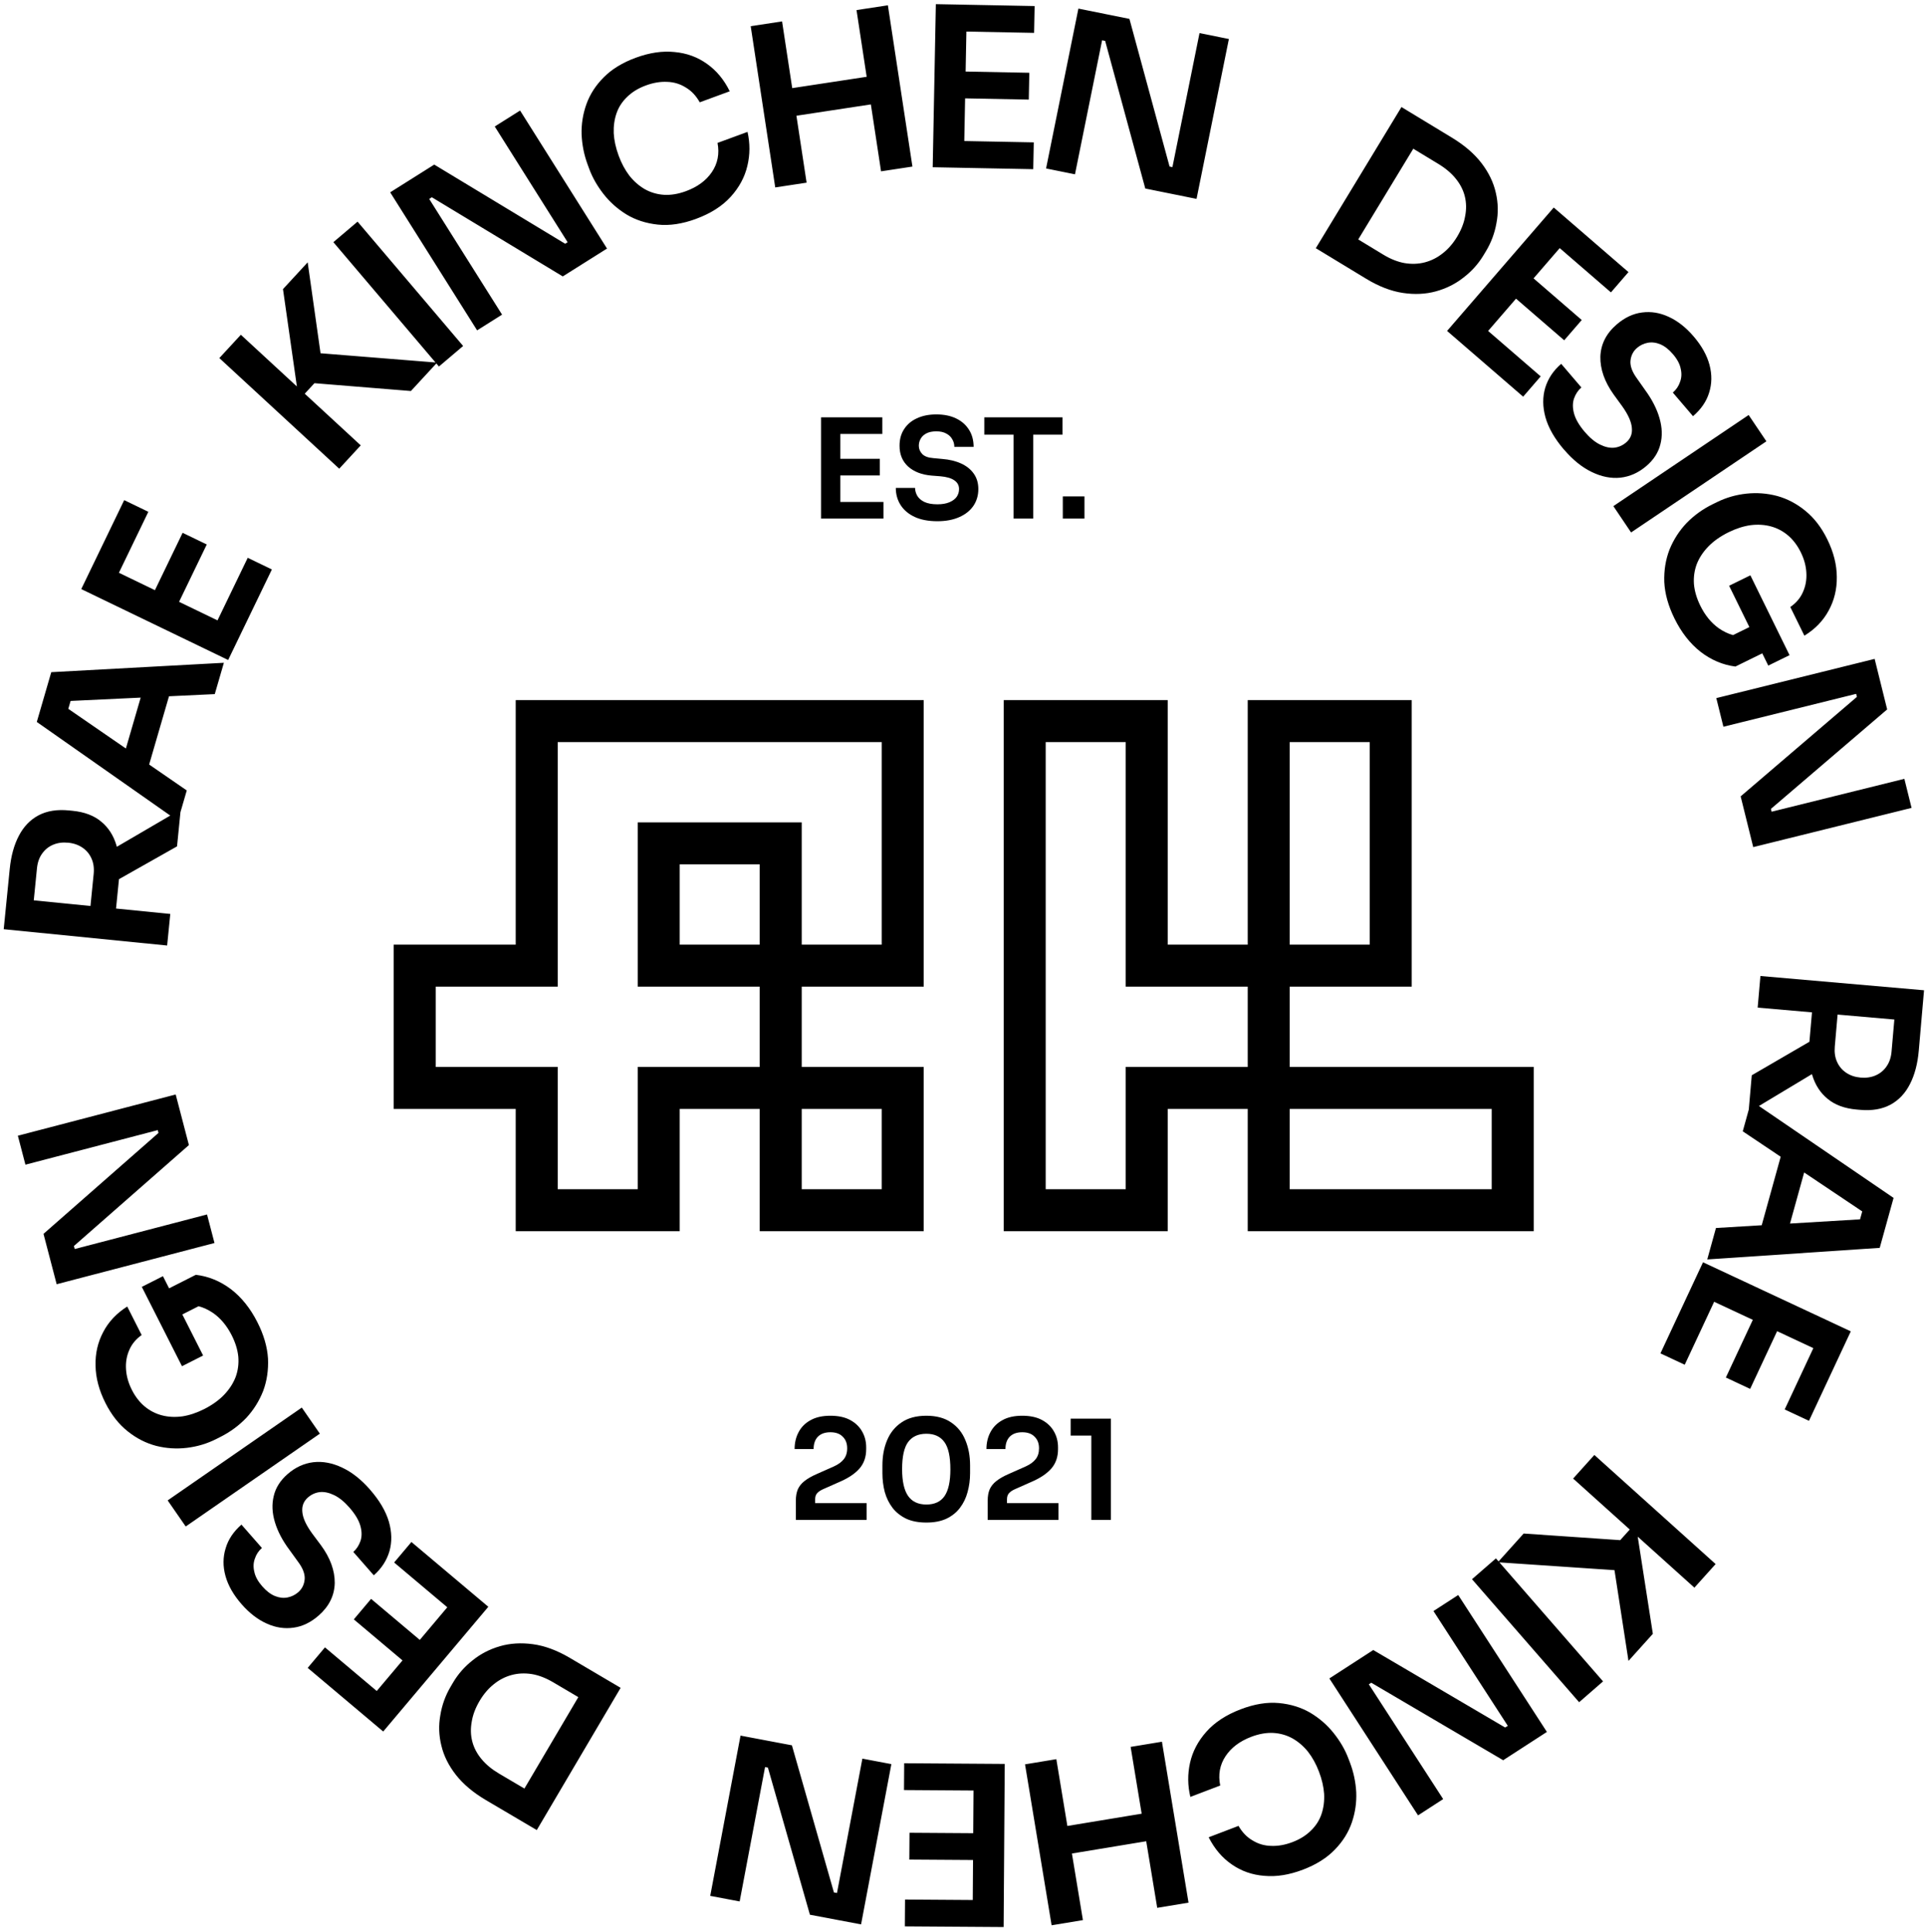<svg width="321" height="322" viewBox="0 0 321 322" fill="none" xmlns="http://www.w3.org/2000/svg">
<path fill-rule="evenodd" clip-rule="evenodd" d="M155.451 27.875L155.976 0.693L160.408 0.778L161.152 0.793L172.436 1.011L172.349 5.479L161.066 5.261L160.937 11.926L171.551 12.131L171.464 16.599L160.851 16.395L160.713 23.507L172.294 23.73L172.207 28.199L160.627 27.975L159.882 27.96L155.451 27.875ZM145.145 17.403L146.842 28.559L152.071 27.764L147.981 0.885L142.753 1.681L144.445 12.8L132.037 14.688L130.345 3.569L125.117 4.364L129.206 31.242L134.434 30.447L132.737 19.291L145.145 17.403ZM116.025 36.477C113.718 37.325 111.587 37.645 109.633 37.437C107.679 37.23 105.937 36.666 104.409 35.746C102.904 34.818 101.624 33.675 100.569 32.317C99.515 30.958 98.726 29.569 98.204 28.147L97.921 27.378C97.339 25.793 97.01 24.142 96.934 22.424C96.881 20.697 97.148 19.012 97.734 17.368C98.321 15.724 99.281 14.234 100.615 12.897C101.964 11.529 103.745 10.438 105.959 9.624C108.266 8.776 110.424 8.459 112.434 8.673C114.458 8.855 116.261 9.515 117.843 10.653C119.417 11.768 120.677 13.288 121.623 15.216L116.624 17.053C116.01 15.956 115.23 15.131 114.286 14.579C113.358 13.994 112.331 13.684 111.207 13.647C110.074 13.588 108.89 13.785 107.655 14.239C106.396 14.701 105.359 15.333 104.542 16.136C103.718 16.915 103.125 17.821 102.764 18.853C102.402 19.885 102.244 21.002 102.288 22.202C102.356 23.394 102.629 24.642 103.109 25.947C103.572 27.206 104.163 28.311 104.883 29.263C105.627 30.207 106.486 30.962 107.462 31.53C108.429 32.074 109.483 32.387 110.625 32.47C111.79 32.545 113.025 32.342 114.33 31.863C116.241 31.16 117.677 30.103 118.64 28.692C119.617 27.248 119.933 25.624 119.587 23.82L124.586 21.983C125.021 23.886 125.012 25.78 124.558 27.663C124.113 29.546 123.183 31.263 121.77 32.814C120.356 34.365 118.437 35.586 116.013 36.477H116.025ZM65.031 32.059L79.519 55.065L83.679 52.445L71.533 33.158L71.974 32.88L93.795 46.074L101.169 41.43L86.681 18.425L82.458 21.084L94.604 40.371L94.195 40.629L72.374 27.435L65.031 32.059ZM73.157 61.092L72.723 60.581L68.484 65.175L52.407 63.871L50.791 65.623L60.124 74.235L56.538 78.122L36.556 59.685L40.143 55.799L49.48 64.414L47.164 48.189L51.28 43.728L53.423 58.882L72.585 60.418L55.562 40.366L59.594 36.944L77.189 57.67L73.157 61.092ZM38.026 110.009L13.543 98.188L15.47 94.197L15.47 94.197L20.7 83.364L24.725 85.307L19.818 95.469L25.822 98.368L30.437 88.809L34.461 90.752L29.846 100.311L36.252 103.404L41.288 92.973L45.313 94.916L39.953 106.017L38.026 110.009ZM28.379 135.939L6.132 120.336L8.544 112.039L37.313 110.474L35.795 115.695L28.165 116.056L24.858 127.433L31.128 131.752L30.075 135.372L29.506 141.073L19.828 146.541L19.821 146.611L19.817 146.656L19.34 151.437L28.382 152.339L27.857 157.601L0.619 154.884L0.989 151.178L1.144 149.622L1.621 144.841C1.838 142.667 2.346 140.821 3.146 139.304C3.949 137.762 5.048 136.624 6.443 135.89C7.839 135.156 9.525 134.888 11.502 135.085L12.095 135.144C14.096 135.344 15.694 135.952 16.891 136.97C18.089 137.963 18.931 139.282 19.415 140.927C19.436 140.998 19.456 141.069 19.476 141.141L28.379 135.939ZM5.628 150.069L15.078 151.012L15.611 145.675C15.706 144.712 15.591 143.864 15.265 143.133C14.941 142.377 14.441 141.766 13.764 141.299C13.087 140.832 12.291 140.553 11.377 140.462C10.438 140.368 9.591 140.484 8.835 140.807C8.079 141.131 7.468 141.632 7.001 142.309C6.537 142.961 6.256 143.769 6.16 144.732L5.628 150.069ZM20.98 124.762L23.446 116.28L11.766 116.834L11.383 118.15L20.98 124.762ZM179.734 1.432L174.345 28.08L179.163 29.055L183.682 6.714L184.193 6.818L190.881 31.424L199.423 33.152L204.813 6.504L199.921 5.515L195.403 27.855L194.928 27.759L188.24 3.152L179.734 1.432ZM219.301 41.371L223.186 43.728L223.822 44.114L227.706 46.471C229.807 47.746 231.843 48.531 233.813 48.826C235.783 49.121 237.623 49.032 239.333 48.56C241.043 48.087 242.564 47.326 243.898 46.277C245.253 45.24 246.356 44.021 247.206 42.62L247.631 41.92C248.519 40.455 249.11 38.883 249.404 37.202C249.733 35.513 249.699 33.823 249.303 32.13C248.919 30.416 248.129 28.775 246.932 27.207C245.735 25.638 244.085 24.216 241.984 22.941L238.099 20.584L237.462 20.198L233.578 17.841L219.301 41.371ZM230.544 42.442L226.373 39.911L235.549 24.787L239.72 27.318C240.93 28.052 241.899 28.872 242.627 29.779C243.376 30.698 243.88 31.686 244.139 32.743C244.398 33.801 244.414 34.899 244.187 36.039C243.994 37.171 243.543 38.321 242.835 39.488C242.152 40.613 241.347 41.533 240.419 42.248C239.526 42.955 238.544 43.448 237.474 43.728C236.404 44.008 235.275 44.05 234.088 43.852C232.935 43.646 231.754 43.176 230.544 42.442ZM258.958 34.589L241.18 55.159L244.533 58.057L245.097 58.544L253.86 66.118L256.782 62.736L248.019 55.163L252.67 49.781L260.701 56.721L263.623 53.34L255.593 46.399L259.952 41.355L268.49 48.735L271.412 45.353L262.874 37.974L262.311 37.487L258.958 34.589ZM260.665 74.947C259.1 73.116 258.07 71.318 257.575 69.553C257.095 67.808 257.083 66.169 257.538 64.637C258.012 63.09 258.9 61.759 260.202 60.646L263.565 64.582C263.018 65.05 262.609 65.66 262.339 66.414C262.087 67.152 262.087 67.988 262.339 68.923C262.598 69.876 263.196 70.901 264.131 71.996C264.97 72.977 265.813 73.677 266.661 74.096C267.508 74.515 268.296 74.691 269.023 74.625C269.769 74.543 270.435 74.252 271.02 73.752C271.756 73.123 272.075 72.311 271.977 71.317C271.898 70.307 271.359 69.103 270.359 67.703L268.952 65.77C267.428 63.643 266.687 61.533 266.728 59.441C266.805 57.351 267.721 55.556 269.476 54.056C270.797 52.927 272.195 52.271 273.672 52.087C275.167 51.888 276.645 52.127 278.106 52.806C279.602 53.486 280.996 54.582 282.286 56.092C283.624 57.659 284.504 59.242 284.924 60.843C285.344 62.443 285.32 63.982 284.851 65.46C284.402 66.922 283.507 68.225 282.167 69.37L278.804 65.434C279.37 64.95 279.768 64.365 279.999 63.679C280.264 62.995 280.304 62.259 280.12 61.469C279.969 60.683 279.54 59.874 278.831 59.044C278.153 58.251 277.457 57.703 276.741 57.4C276.025 57.098 275.327 57.008 274.649 57.13C273.97 57.253 273.366 57.54 272.838 57.992C272.196 58.54 271.831 59.26 271.744 60.151C271.674 61.027 272.038 62.006 272.834 63.09L274.212 65.047C275.357 66.617 276.15 68.176 276.592 69.725C277.034 71.274 277.079 72.722 276.727 74.068C276.391 75.432 275.609 76.639 274.383 77.687C273.08 78.8 271.638 79.444 270.057 79.62C268.495 79.779 266.9 79.46 265.272 78.663C263.66 77.885 262.128 76.646 260.677 74.947L260.665 74.947ZM291.442 69.174L268.894 84.364L271.849 88.75L294.397 73.56L291.442 69.174ZM279.065 103.062C278.038 100.966 277.476 98.947 277.379 97.003C277.315 95.07 277.607 93.268 278.253 91.596C278.932 89.936 279.881 88.46 281.102 87.171C282.355 85.892 283.795 84.854 285.422 84.055L286.158 83.695C287.696 82.94 289.332 82.469 291.065 82.283C292.799 82.096 294.508 82.225 296.193 82.671C297.888 83.139 299.453 83.962 300.887 85.139C302.355 86.327 303.576 87.913 304.549 89.897C305.599 92.037 306.127 94.128 306.134 96.171C306.162 98.204 305.709 100.071 304.776 101.774C303.863 103.466 302.515 104.861 300.73 105.957L298.384 101.176C299.355 100.506 300.056 99.679 300.485 98.694C300.937 97.698 301.128 96.622 301.059 95.467C301.001 94.334 300.693 93.199 300.135 92.062C299.578 90.925 298.869 89.987 298.008 89.248C297.159 88.53 296.207 88.029 295.155 87.743C294.102 87.458 292.976 87.388 291.775 87.535C290.586 87.703 289.367 88.094 288.119 88.706C286.759 89.373 285.637 90.159 284.753 91.062C283.869 91.966 283.217 92.95 282.798 94.012C282.402 95.064 282.244 96.179 282.324 97.357C282.425 98.523 282.777 99.72 283.379 100.946C284.177 102.573 285.211 103.836 286.481 104.734C287.253 105.263 288.038 105.639 288.837 105.86L291.563 104.522L288.184 97.634L291.729 95.896L298.257 109.203L294.712 110.942L293.712 108.902L289.231 111.1C287.135 110.829 285.198 110.009 283.421 108.641C281.665 107.262 280.214 105.402 279.065 103.062ZM312.441 109.824L286.051 116.362L287.234 121.134L309.358 115.653L309.483 116.159L290.109 132.738L292.204 141.197L318.594 134.659L317.394 129.815L295.27 135.296L295.154 134.826L314.528 118.247L312.441 109.824ZM293.403 162.681L320.673 165.058L320.35 168.768L320.214 170.326L319.797 175.112C319.607 177.289 319.122 179.141 318.341 180.668C317.557 182.22 316.473 183.371 315.087 184.123C313.7 184.874 312.017 185.164 310.038 184.991L309.445 184.939C307.441 184.765 305.835 184.176 304.627 183.173C303.416 182.196 302.558 180.887 302.053 179.248C302.031 179.178 302.01 179.107 301.99 179.035L293.153 184.348L315.595 199.667L313.288 207.994L284.542 209.924L285.993 204.684L293.618 204.226L296.781 192.807L290.459 188.569L291.463 184.943L291.961 179.228L301.57 173.64C301.573 173.602 301.577 173.563 301.58 173.524L301.997 168.738L292.944 167.949L293.403 162.681ZM300.692 195.429L298.334 203.942L310.006 203.241L310.372 201.919L300.692 195.429ZM306.264 169.11L315.725 169.935L315.259 175.278C315.175 176.242 314.905 177.054 314.449 177.712C313.99 178.395 313.386 178.903 312.634 179.236C311.882 179.569 311.036 179.695 310.096 179.613C309.181 179.533 308.382 179.264 307.699 178.806C307.016 178.347 306.508 177.742 306.175 176.991C305.84 176.263 305.714 175.418 305.798 174.453L306.264 169.11ZM283.836 210.398L308.466 221.909L306.589 225.924L306.274 226.599L301.496 236.822L297.448 234.93L302.225 224.706L296.186 221.884L291.692 231.5L287.643 229.608L292.137 219.992L285.692 216.98L280.788 227.473L276.74 225.581L281.643 215.088L281.959 214.413L283.836 210.398ZM270.036 256.713L253.944 255.611L249.763 260.258L249.322 259.752L245.334 263.225L263.189 283.728L267.177 280.255L249.903 260.419L269.082 261.715L271.415 276.841L275.475 272.328L272.955 256.133L282.4 264.631L285.938 260.699L265.726 242.515L262.189 246.447L271.63 254.941L270.036 256.713ZM257.815 288.679L243.037 265.859L238.911 268.531L251.3 287.663L250.863 287.946L228.877 275.029L221.562 279.766L236.34 302.587L240.529 299.874L228.139 280.742L228.545 280.479L250.531 293.396L257.815 288.679ZM206.77 284.909C209.066 284.032 211.192 283.685 213.149 283.867C215.106 284.05 216.854 284.591 218.394 285.491C219.911 286.4 221.206 287.527 222.278 288.872C223.349 290.216 224.155 291.596 224.696 293.011L224.989 293.776C225.591 295.353 225.941 297 226.039 298.717C226.114 300.443 225.869 302.131 225.303 303.783C224.738 305.434 223.797 306.936 222.48 308.29C221.149 309.676 219.382 310.789 217.178 311.631C214.882 312.508 212.728 312.853 210.716 312.665C208.69 312.509 206.878 311.872 205.281 310.754C203.694 309.66 202.415 308.155 201.444 306.24L206.419 304.34C207.048 305.428 207.837 306.243 208.788 306.783C209.724 307.356 210.755 307.653 211.88 307.675C213.013 307.721 214.194 307.508 215.424 307.039C216.676 306.56 217.705 305.915 218.511 305.102C219.326 304.312 219.907 303.399 220.255 302.362C220.603 301.326 220.748 300.207 220.688 299.007C220.605 297.816 220.316 296.572 219.819 295.273C219.34 294.02 218.735 292.923 218.003 291.98C217.247 291.046 216.378 290.301 215.396 289.747C214.422 289.215 213.363 288.915 212.221 288.847C211.055 288.787 209.823 289.005 208.524 289.501C206.622 290.228 205.199 291.303 204.255 292.727C203.296 294.183 203.001 295.811 203.37 297.611L198.395 299.511C197.935 297.614 197.917 295.721 198.338 293.832C198.759 291.943 199.667 290.214 201.061 288.645C202.455 287.076 204.358 285.831 206.77 284.909H206.77ZM177.895 304.354L176.056 293.22L170.838 294.082L175.269 320.906L180.487 320.044L178.654 308.947L191.037 306.901L192.87 317.998L198.088 317.137L193.657 290.313L188.439 291.174L190.278 302.308L177.895 304.354ZM167.456 294.012L167.273 321.199L162.839 321.169L162.097 321.164L150.809 321.088L150.84 316.618L162.127 316.695L162.172 310.028L151.556 309.957L151.587 305.488L162.202 305.559L162.25 298.446L150.666 298.368L150.697 293.899L162.28 293.977L163.025 293.982L167.456 294.012ZM143.512 320.758L148.562 294.044L143.731 293.131L139.498 315.527L138.986 315.43L131.984 290.911L123.421 289.292L118.372 316.007L123.275 316.934L127.509 294.537L127.984 294.627L134.986 319.147L143.512 320.758ZM103.439 281.329L99.525 279.021L98.884 278.643L94.971 276.336C92.853 275.087 90.808 274.328 88.834 274.058C86.861 273.788 85.022 273.9 83.318 274.394C81.614 274.889 80.102 275.669 78.782 276.735C77.44 277.789 76.353 279.022 75.521 280.433L75.105 281.139C74.235 282.615 73.664 284.195 73.391 285.879C73.085 287.572 73.14 289.262 73.558 290.949C73.962 292.658 74.773 294.289 75.99 295.842C77.208 297.396 78.875 298.796 80.992 300.045L84.906 302.352L85.548 302.73L89.462 305.038L103.439 281.329ZM96.387 282.878L92.184 280.4C90.965 279.682 89.778 279.227 88.622 279.035C87.433 278.853 86.305 278.908 85.238 279.202C84.171 279.496 83.196 280.001 82.311 280.719C81.393 281.446 80.6 282.376 79.932 283.51C79.238 284.686 78.802 285.841 78.623 286.975C78.411 288.118 78.441 289.217 78.713 290.271C78.985 291.324 79.502 292.306 80.263 293.216C81.002 294.113 81.981 294.921 83.2 295.64L87.403 298.117L96.387 282.878ZM63.87 288.611L81.388 267.819L77.998 264.964L77.429 264.484L68.571 257.021L65.691 260.438L74.549 267.901L69.966 273.341L61.849 266.502L58.969 269.92L67.086 276.759L62.791 281.857L54.161 274.586L51.281 278.004L59.911 285.275L60.481 285.755L63.87 288.611ZM61.656 248.277C63.243 250.088 64.295 251.873 64.813 253.631C65.314 255.371 65.347 257.01 64.912 258.547C64.457 260.1 63.586 261.442 62.297 262.571L58.886 258.678C59.427 258.203 59.828 257.587 60.09 256.83C60.332 256.09 60.322 255.253 60.061 254.322C59.79 253.371 59.179 252.355 58.23 251.272C57.379 250.301 56.527 249.611 55.675 249.203C54.822 248.795 54.032 248.628 53.305 248.704C52.56 248.795 51.899 249.095 51.32 249.602C50.592 250.24 50.283 251.056 50.393 252.048C50.485 253.057 51.04 254.255 52.057 255.642L53.488 257.557C55.038 259.665 55.806 261.765 55.791 263.858C55.742 265.949 54.849 267.755 53.111 269.277C51.804 270.422 50.414 271.096 48.94 271.298C47.448 271.516 45.967 271.296 44.497 270.636C42.992 269.974 41.586 268.895 40.276 267.402C38.918 265.852 38.019 264.279 37.579 262.685C37.139 261.09 37.148 259.55 37.607 258.067C38.038 256.6 38.916 255.285 40.242 254.123L43.654 258.017C43.093 258.508 42.703 259.098 42.481 259.787C42.225 260.474 42.194 261.211 42.389 261.998C42.548 262.782 42.988 263.585 43.708 264.407C44.395 265.191 45.099 265.73 45.818 266.024C46.538 266.318 47.236 266.399 47.913 266.268C48.591 266.136 49.191 265.841 49.714 265.383C50.348 264.827 50.704 264.103 50.78 263.21C50.839 262.334 50.463 261.359 49.653 260.286L48.251 258.346C47.086 256.791 46.273 255.242 45.812 253.698C45.351 252.155 45.288 250.708 45.623 249.358C45.942 247.989 46.709 246.773 47.922 245.709C49.211 244.58 50.645 243.918 52.223 243.723C53.783 243.544 55.383 243.843 57.02 244.619C58.642 245.377 60.189 246.596 61.662 248.277L61.656 248.277ZM30.953 254.437L53.309 238.965L50.299 234.616L27.944 250.089L30.953 254.437ZM42.903 220.396C43.957 222.478 44.545 224.491 44.666 226.433C44.754 228.365 44.486 230.171 43.86 231.85C43.203 233.519 42.272 235.006 41.068 236.312C39.831 237.606 38.404 238.662 36.787 239.481L36.056 239.851C34.528 240.625 32.898 241.116 31.166 241.325C29.435 241.534 27.725 241.426 26.035 241.001C24.334 240.555 22.759 239.752 21.309 238.593C19.826 237.424 18.586 235.853 17.588 233.882C16.511 231.755 15.956 229.671 15.924 227.628C15.869 225.596 16.299 223.723 17.211 222.008C18.102 220.305 19.433 218.893 21.204 217.774L23.61 222.526C22.647 223.208 21.957 224.044 21.54 225.034C21.101 226.036 20.924 227.114 21.007 228.268C21.081 229.401 21.403 230.532 21.974 231.661C22.546 232.791 23.266 233.72 24.136 234.448C24.995 235.155 25.952 235.644 27.009 235.916C28.065 236.189 29.192 236.244 30.39 236.082C31.578 235.899 32.791 235.493 34.032 234.865C35.383 234.181 36.495 233.381 37.368 232.466C38.24 231.551 38.879 230.56 39.285 229.492C39.668 228.435 39.812 227.318 39.718 226.142C39.601 224.976 39.234 223.785 38.617 222.566C37.798 220.949 36.748 219.7 35.467 218.818C34.688 218.298 33.898 217.932 33.097 217.722L30.388 219.094L33.853 225.938L30.331 227.722L23.636 214.497L27.158 212.714L28.184 214.741L32.636 212.486C34.736 212.731 36.684 213.526 38.478 214.872C40.251 216.229 41.725 218.07 42.903 220.396ZM9.444 214.056L35.748 207.185L34.506 202.429L12.453 208.189L12.321 207.685L31.485 190.862L29.282 182.43L2.977 189.301L4.238 194.129L26.291 188.369L26.413 188.837L7.25 205.66L9.444 214.056Z" fill="black"/>
<path fill-rule="evenodd" clip-rule="evenodd" d="M152.444 86.161C153.477 86.639 154.741 86.878 156.235 86.878C157.623 86.878 158.825 86.655 159.842 86.208C160.875 85.761 161.668 85.136 162.223 84.335C162.778 83.518 163.056 82.578 163.056 81.514C163.056 80.513 162.801 79.657 162.293 78.948C161.799 78.239 161.098 77.677 160.189 77.26C159.28 76.844 158.224 76.59 157.022 76.498L155.542 76.359C154.71 76.297 154.101 76.074 153.715 75.688C153.33 75.287 153.137 74.825 153.137 74.301C153.137 73.87 153.245 73.469 153.461 73.099C153.677 72.729 154.001 72.436 154.432 72.22C154.864 72.005 155.403 71.897 156.05 71.897C156.728 71.897 157.283 72.02 157.715 72.267C158.162 72.498 158.494 72.814 158.709 73.215C158.94 73.6 159.056 74.024 159.056 74.486H162.269C162.269 73.392 162.015 72.444 161.506 71.642C160.998 70.826 160.281 70.194 159.356 69.747C158.432 69.3 157.33 69.076 156.05 69.076C154.817 69.076 153.739 69.292 152.814 69.724C151.904 70.14 151.195 70.741 150.687 71.527C150.178 72.297 149.924 73.222 149.924 74.301C149.924 75.734 150.402 76.891 151.357 77.769C152.328 78.632 153.623 79.133 155.241 79.272L156.721 79.387C157.784 79.48 158.57 79.711 159.079 80.081C159.588 80.436 159.842 80.913 159.842 81.514C159.842 81.992 159.711 82.424 159.449 82.809C159.187 83.179 158.786 83.48 158.247 83.711C157.707 83.942 157.037 84.058 156.235 84.058C155.342 84.058 154.617 83.927 154.062 83.665C153.523 83.403 153.13 83.063 152.883 82.647C152.636 82.216 152.513 81.776 152.513 81.329H149.3C149.3 82.393 149.569 83.349 150.109 84.196C150.648 85.029 151.427 85.684 152.444 86.161ZM136.838 69.562V86.439H139.589H140.052H147.242V83.664H140.052V79.249H146.64V76.474H140.052V72.336H147.057V69.562H140.052H139.589H136.838ZM168.928 86.439V72.452H164.05V69.562H177.089V72.452H172.211V86.439H168.928ZM177.135 82.74V86.439H180.742V82.74H177.135Z" fill="black"/>
<path fill-rule="evenodd" clip-rule="evenodd" d="M151.022 253.132C151.947 253.564 153.072 253.78 154.397 253.78C155.708 253.78 156.825 253.564 157.75 253.132C158.675 252.685 159.422 252.084 159.992 251.329C160.578 250.558 161.002 249.68 161.264 248.693C161.541 247.691 161.68 246.643 161.68 245.549V244.254C161.68 242.698 161.418 241.295 160.894 240.047C160.386 238.798 159.592 237.812 158.513 237.087C157.434 236.348 156.062 235.978 154.397 235.978C152.717 235.978 151.338 236.348 150.259 237.087C149.18 237.812 148.379 238.798 147.855 240.047C147.331 241.295 147.069 242.698 147.069 244.254V245.549C147.069 246.643 147.2 247.691 147.462 248.693C147.739 249.68 148.171 250.558 148.757 251.329C149.342 252.084 150.097 252.685 151.022 253.132ZM157.426 249.364C156.779 250.304 155.769 250.774 154.397 250.774C153.026 250.774 152.009 250.296 151.346 249.341C150.683 248.385 150.352 246.898 150.352 244.879C150.352 242.782 150.683 241.28 151.346 240.37C152.024 239.446 153.041 238.983 154.397 238.983C155.738 238.983 156.74 239.446 157.403 240.37C158.066 241.28 158.397 242.798 158.397 244.925C158.397 246.928 158.074 248.408 157.426 249.364ZM132.642 250.104V253.34H144.433V250.543H135.856V249.919C135.856 249.487 135.964 249.148 136.18 248.901C136.395 248.639 136.773 248.393 137.312 248.162L140.179 246.89C141.551 246.273 142.591 245.549 143.3 244.717C144.009 243.869 144.364 242.813 144.364 241.55V241.249C144.364 240.278 144.14 239.399 143.693 238.613C143.246 237.812 142.583 237.172 141.705 236.694C140.826 236.217 139.725 235.978 138.399 235.978C137.074 235.978 135.971 236.224 135.093 236.718C134.214 237.195 133.552 237.858 133.105 238.706C132.658 239.538 132.434 240.478 132.434 241.526H135.602C135.602 240.648 135.841 239.962 136.318 239.469C136.812 238.976 137.505 238.729 138.399 238.729C139.293 238.729 139.979 238.976 140.457 239.469C140.95 239.947 141.197 240.594 141.197 241.411C141.197 242.151 141.004 242.759 140.618 243.237C140.248 243.7 139.709 244.093 139 244.416L136.134 245.688C135.286 246.058 134.6 246.451 134.076 246.867C133.567 247.268 133.197 247.73 132.966 248.254C132.75 248.778 132.642 249.395 132.642 250.104ZM164.616 253.34V250.104C164.616 249.395 164.724 248.778 164.94 248.254C165.171 247.73 165.541 247.268 166.05 246.867C166.574 246.451 167.259 246.058 168.107 245.688L170.974 244.416C171.683 244.093 172.223 243.7 172.593 243.237C172.978 242.759 173.171 242.151 173.171 241.411C173.171 240.594 172.924 239.947 172.431 239.469C171.953 238.976 171.267 238.729 170.373 238.729C169.479 238.729 168.785 238.976 168.292 239.469C167.814 239.962 167.576 240.648 167.576 241.526H164.408C164.408 240.478 164.632 239.538 165.079 238.706C165.526 237.858 166.188 237.195 167.067 236.718C167.945 236.224 169.048 235.978 170.373 235.978C171.698 235.978 172.801 236.217 173.679 236.694C174.558 237.172 175.22 237.812 175.667 238.613C176.114 239.399 176.338 240.278 176.338 241.249V241.549C176.338 242.813 175.983 243.869 175.274 244.717C174.565 245.549 173.525 246.273 172.153 246.89L169.286 248.162C168.747 248.393 168.369 248.639 168.154 248.901C167.938 249.148 167.83 249.487 167.83 249.919V250.543H176.407V253.34H164.616ZM181.886 239.284V253.34H185.146V236.463H178.441V239.284H181.886Z" fill="black"/>
<path fill-rule="evenodd" clip-rule="evenodd" d="M85.952 116.693H153.953V164.455H133.62V177.836H153.953V205.218H126.62V184.836H113.285V205.218H85.952V184.836H65.619V157.455H85.952V116.693ZM126.62 177.836V164.455H106.285V137.074H133.62V157.455H146.953V123.693H92.952V164.455H72.619V177.836H92.952V198.218H106.285V177.836H126.62ZM126.62 157.455V144.074H113.285V157.455H126.62ZM133.62 184.836V198.218H146.953V184.836H133.62ZM167.285 116.693H194.619V157.455H207.952V116.693H235.284V164.455H214.952V177.836H255.619V205.218H207.952V184.836H194.619V205.218H167.285V116.693ZM207.952 177.836V164.455H187.619V123.693H174.285V198.218H187.619V177.836H207.952ZM214.952 184.836V198.218H248.619V184.836H214.952ZM214.952 157.455H228.284V123.693H214.952V157.455Z" fill="black"/>
</svg>
